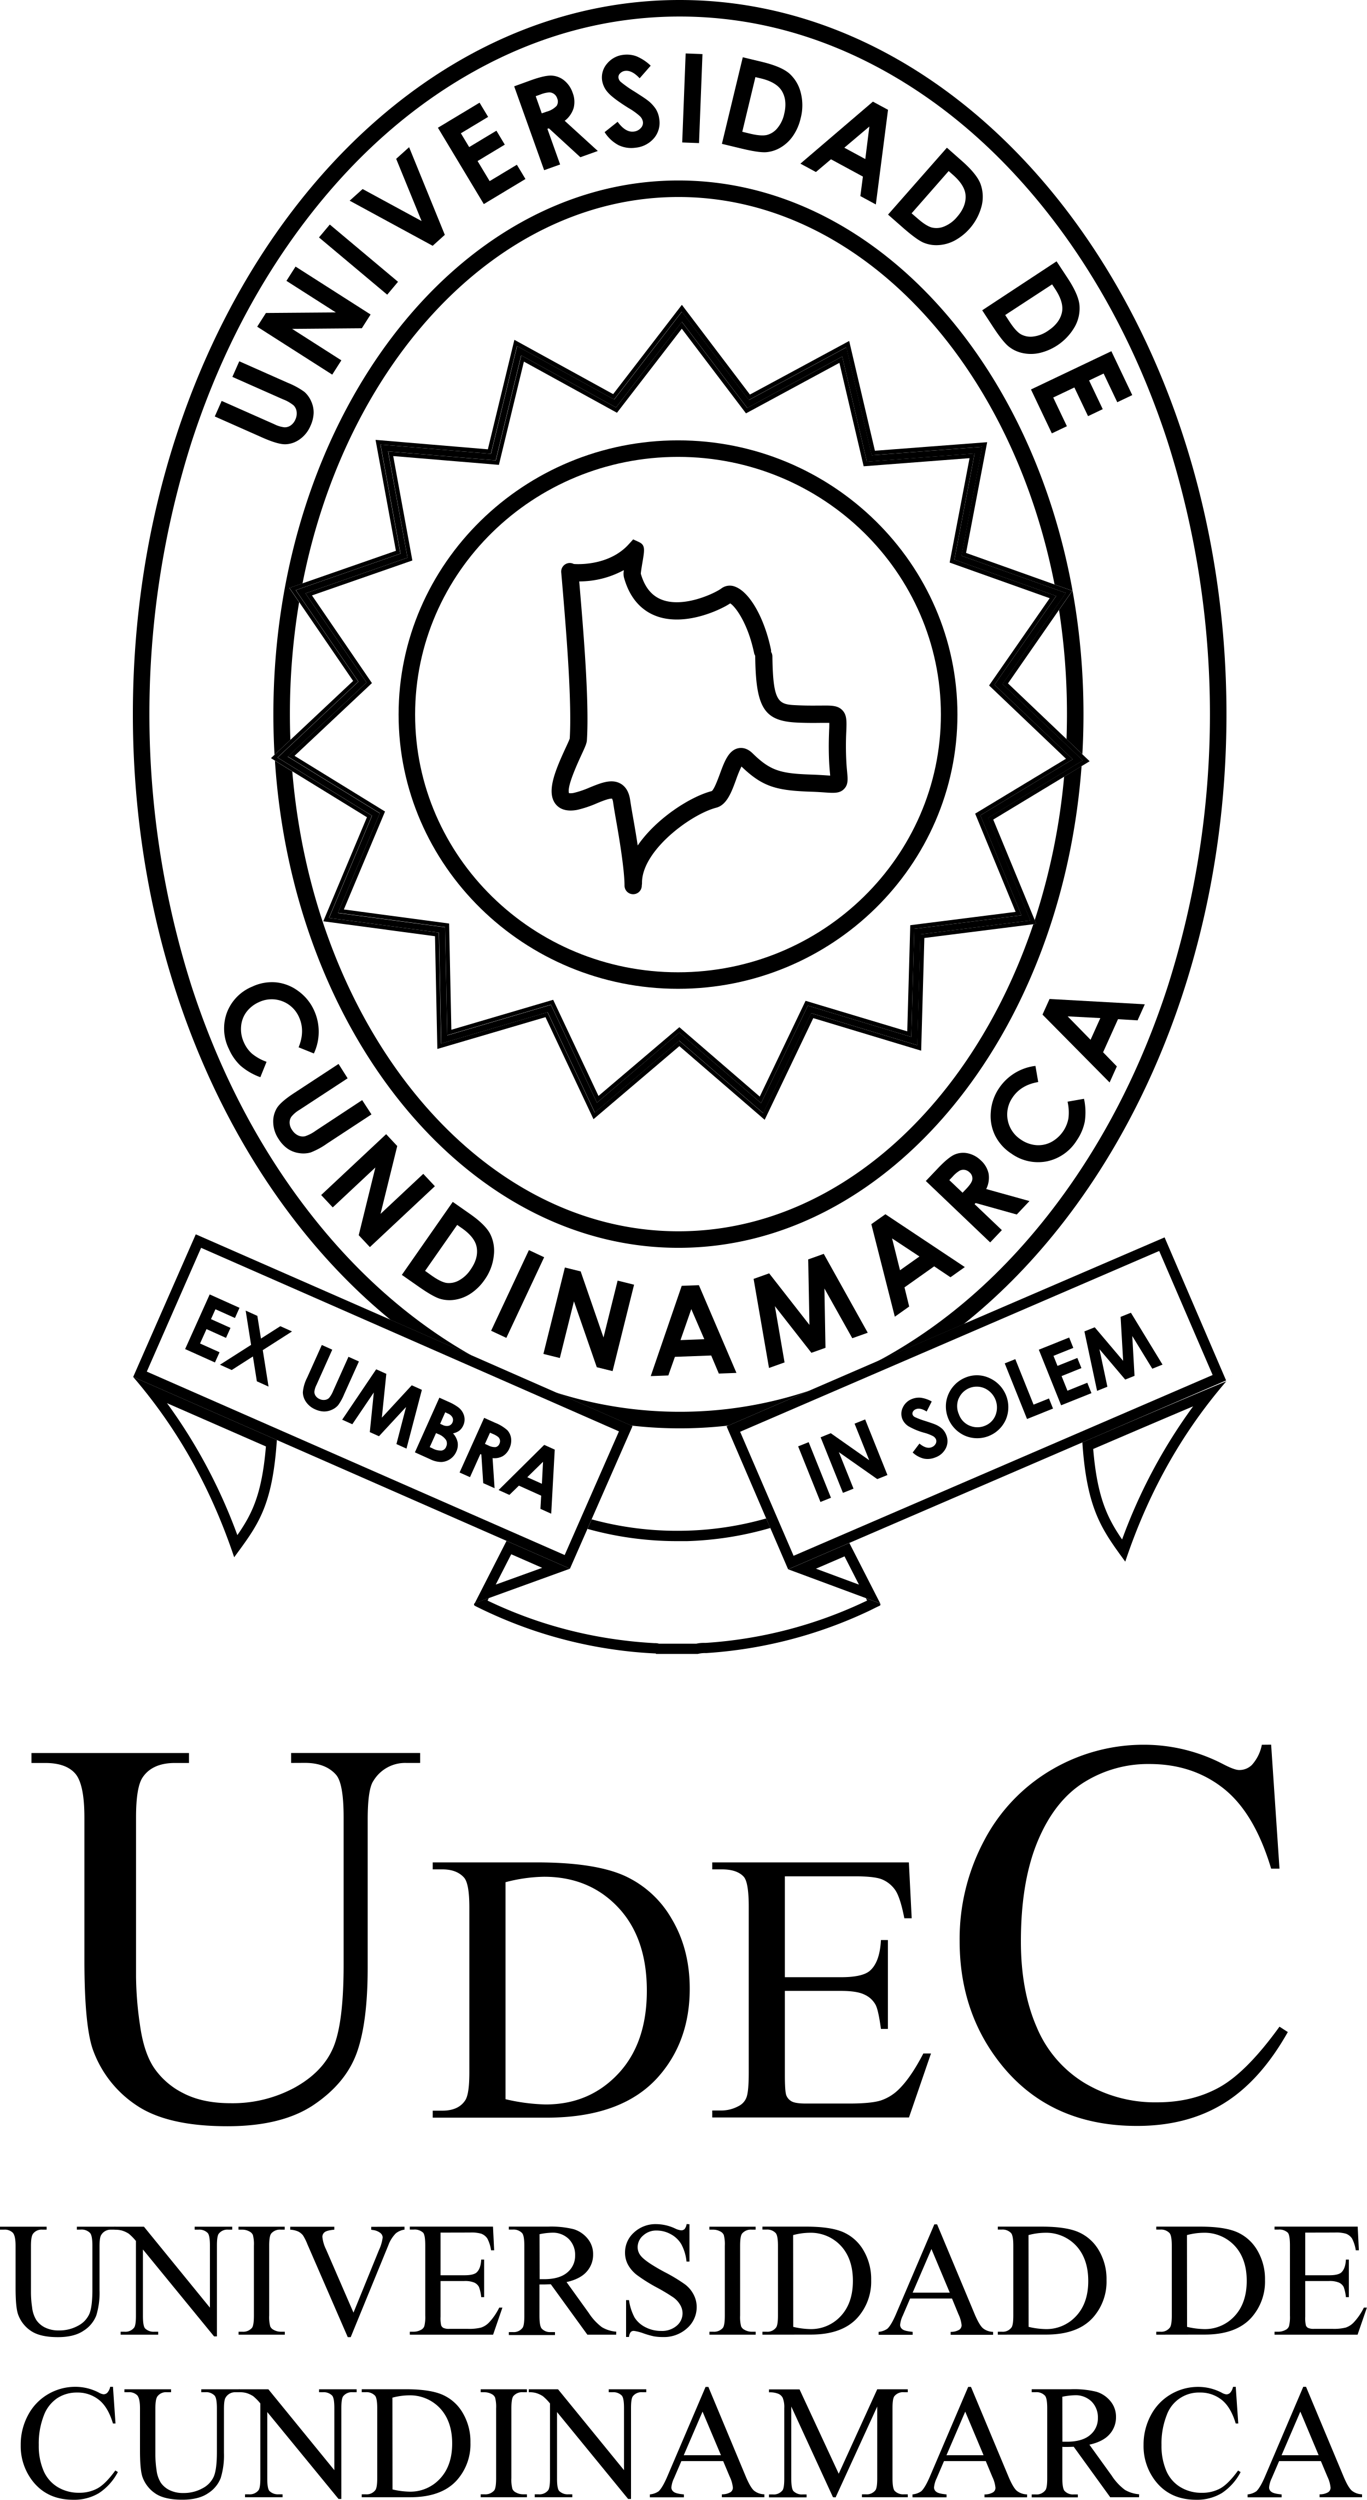 <svg xmlns="http://www.w3.org/2000/svg" viewBox="0 0 537.04 981.63"><g id="Capa_2" data-name="Capa 2"><g id="Capa_2-2" data-name="Capa 2"><path d="M114.37,692.28v-3.91h50.69v3.91h-5.39a14.55,14.55,0,0,0-13,7.08q-2.22,3.27-2.22,15.2v58.08q0,21.54-4.27,33.42T123.4,826.44q-12.51,8.5-34.06,8.5-23.45,0-35.59-8.13A44,44,0,0,1,36.54,805q-3.37-9.39-3.38-35.27v-56q0-13.2-3.64-17.32t-11.77-4.12H12.36v-3.91H74.24v3.91H68.75q-8.86,0-12.67,5.6-2.64,3.79-2.64,15.84v62.41A137.61,137.61,0,0,0,55,795.24Q56.5,806,60.51,812A30.24,30.24,0,0,0,72.08,822q7.55,3.9,18.53,3.9a51.13,51.13,0,0,0,25.13-6.12q11.08-6.12,15.16-15.68T135,771.69v-58q0-13.41-3-16.79-4.11-4.65-12.25-4.65Z"/><path d="M170,831.57v-2.74h3.77q6.34,0,9-4.07,1.62-2.43,1.62-10.94V749.07q0-9.39-2.07-11.75-2.88-3.26-8.57-3.25H170v-2.74h40.8q22.47,0,34.19,5.1a40.72,40.72,0,0,1,18.85,17q7.13,11.91,7.13,27.5,0,20.93-12.71,35Q244,831.57,214.76,831.57Zm28.6-7.25a75.53,75.53,0,0,0,15.75,2.07q17.15,0,28.46-12t11.31-32.67q0-20.77-11.31-32.75t-29.05-12a62.74,62.74,0,0,0-15.16,2.14Z"/><path d="M308.34,736.8v39.62h22q8.58,0,11.46-2.59,3.84-3.39,4.29-12h2.73v34.89h-2.73q-1-7.32-2.07-9.39a9.25,9.25,0,0,0-4.36-4.06c-2-1-5.13-1.48-9.32-1.48h-22v33c0,4.44.2,7.13.6,8.09a4.64,4.64,0,0,0,2.07,2.3c1,.56,2.85.85,5.61.85h17q8.5,0,12.35-1.19a18.34,18.34,0,0,0,7.39-4.65q4.59-4.59,9.39-13.83h3l-8.65,25.14H279.81v-2.74h3.55a14.1,14.1,0,0,0,6.73-1.7,6.24,6.24,0,0,0,3.21-3.55q.85-2.36.85-9.68V748.78q0-9.54-1.92-11.76-2.66-3-8.87-2.95h-3.55v-2.74h77.25l1.11,21.95h-2.89q-1.54-7.9-3.43-10.86a11.82,11.82,0,0,0-5.58-4.51c-2-.74-5.45-1.11-10.43-1.11Z"/><path d="M499.38,685.1l3.28,48.68h-3.28q-6.54-21.85-18.69-31.47t-29.14-9.61a47.35,47.35,0,0,0-25.77,7.24q-11.5,7.23-18.11,23.07t-6.6,39.39q0,19.43,6.23,33.68a46.61,46.61,0,0,0,18.75,21.86,53.88,53.88,0,0,0,28.56,7.61q13.93,0,24.6-6t23.45-23.71l3.27,2.11q-10.77,19.13-25.13,28t-34.11,8.87q-35.58,0-55.12-26.4Q377,788.79,377,762.19a82.23,82.23,0,0,1,9.61-39.39A69.61,69.61,0,0,1,413.06,695a71.45,71.45,0,0,1,36.8-9.87,67.42,67.42,0,0,1,30.62,7.6q4.44,2.32,6.34,2.33a7,7,0,0,0,5-2,16.5,16.5,0,0,0,3.91-7.92Z"/><path d="M30.2,875.55v-1.16h15v1.16h-1.6a4.3,4.3,0,0,0-3.84,2.09c-.44.65-.66,2.15-.66,4.51v17.19a30.28,30.28,0,0,1-1.27,9.9,12.42,12.42,0,0,1-5,6q-3.7,2.52-10.08,2.52-6.94,0-10.53-2.41a13,13,0,0,1-5.1-6.47q-1-2.79-1-10.44V881.9q0-3.92-1.08-5.13a4.45,4.45,0,0,0-3.49-1.22H0v-1.16H18.32v1.16H16.69a4.19,4.19,0,0,0-3.75,1.66c-.52.75-.78,2.31-.78,4.69v18.47a40.92,40.92,0,0,0,.45,5.66,12,12,0,0,0,1.65,5,8.88,8.88,0,0,0,3.42,2.94,11.86,11.86,0,0,0,5.49,1.16,15.13,15.13,0,0,0,7.44-1.82,9.67,9.67,0,0,0,4.48-4.64c.81-1.88,1.21-5.08,1.21-9.58V881.9c0-2.65-.3-4.31-.88-5a4.58,4.58,0,0,0-3.63-1.38Z"/><path d="M45.05,874.39h11.5l25.92,31.8V881.74c0-2.61-.29-4.23-.87-4.88a4.65,4.65,0,0,0-3.66-1.31H76.47v-1.16H91.23v1.16H89.72a4.29,4.29,0,0,0-3.81,1.63q-.69,1-.69,4.56v35.73H84.1L56.15,883.33v26.11c0,2.6.28,4.23.84,4.88a4.71,4.71,0,0,0,3.66,1.31h1.5v1.16H47.39v-1.16h1.47A4.33,4.33,0,0,0,52.71,914q.69-1,.69-4.56V880a19.7,19.7,0,0,0-2.8-2.85,10.43,10.43,0,0,0-2.8-1.28,9.85,9.85,0,0,0-2.75-.28Z"/><path d="M111.89,915.63v1.16H93.73v-1.16h1.5A4.52,4.52,0,0,0,99,914.1c.5-.67.75-2.27.75-4.82V881.9a14.2,14.2,0,0,0-.4-4.26,2.84,2.84,0,0,0-1.29-1.34,5.89,5.89,0,0,0-2.87-.75h-1.5v-1.16h18.16v1.16h-1.53a4.48,4.48,0,0,0-3.78,1.53c-.53.67-.79,2.27-.79,4.82v27.38a14,14,0,0,0,.41,4.25,2.82,2.82,0,0,0,1.31,1.35,5.78,5.78,0,0,0,2.85.75Z"/><path d="M158.91,874.39v1.16A6.86,6.86,0,0,0,155.5,877a13.05,13.05,0,0,0-2.94,4.69l-14.78,36.07h-1.16l-15.88-36.54a20.16,20.16,0,0,0-1.72-3.44,5.49,5.49,0,0,0-1.92-1.52,9,9,0,0,0-3.08-.7v-1.16h17.32v1.16c-2,.19-3.24.52-3.82,1a2.28,2.28,0,0,0-.87,1.84,14.23,14.23,0,0,0,1.43,4.88l10.79,24.86,10-24.55a16.43,16.43,0,0,0,1.47-5,2.37,2.37,0,0,0-.9-1.73,5.94,5.94,0,0,0-3.07-1.18l-.53-.09v-1.16Z"/><path d="M173.07,876.71v16.75h9.32c2.42,0,4-.36,4.84-1.09,1.09-1,1.69-2.65,1.82-5.07h1.15v14.76h-1.15a16.06,16.06,0,0,0-.88-4,3.91,3.91,0,0,0-1.84-1.72,9.41,9.41,0,0,0-3.94-.62h-9.32v14a12.74,12.74,0,0,0,.25,3.42,2,2,0,0,0,.88,1,5.28,5.28,0,0,0,2.37.36h7.19A19.17,19.17,0,0,0,189,914a7.71,7.71,0,0,0,3.13-2,24,24,0,0,0,4-5.84h1.25l-3.66,10.63H161v-1.16h1.5a5.94,5.94,0,0,0,2.85-.72,2.6,2.6,0,0,0,1.36-1.5,14.72,14.72,0,0,0,.36-4.1V881.77c0-2.69-.27-4.34-.81-5a4.86,4.86,0,0,0-3.76-1.25H161v-1.16h32.67l.47,9.29h-1.22a14.6,14.6,0,0,0-1.45-4.6,5,5,0,0,0-2.36-1.9,13.9,13.9,0,0,0-4.41-.47Z"/><path d="M242.07,916.79H230.75L216.4,897c-1.06,0-1.93.07-2.59.07l-.88,0c-.31,0-.63,0-1,0v12.32c0,2.67.29,4.33.88,5a4.44,4.44,0,0,0,3.56,1.38h1.66v1.16H199.9v-1.16h1.59a4.28,4.28,0,0,0,3.85-1.75c.43-.65.65-2.18.65-4.6V881.9c0-2.67-.29-4.33-.87-5a4.6,4.6,0,0,0-3.63-1.38H199.9v-1.16h15.44a36.59,36.59,0,0,1,10,1,11.37,11.37,0,0,1,5.44,3.62,9.47,9.47,0,0,1,2.23,6.3,9.9,9.9,0,0,1-2.55,6.79c-1.69,1.92-4.33,3.27-7.89,4.06l8.75,12.16a21.67,21.67,0,0,0,5.16,5.57,13,13,0,0,0,5.63,1.75ZM212,895h1l.71,0q6.07,0,9.15-2.63a8.41,8.41,0,0,0,3.08-6.69,8.73,8.73,0,0,0-2.49-6.46,8.91,8.91,0,0,0-6.58-2.48,28.16,28.16,0,0,0-4.91.59Z"/><path d="M270.86,873.42v14.67h-1.15a18.36,18.36,0,0,0-2-6.73,10.56,10.56,0,0,0-4.14-4,11.57,11.57,0,0,0-5.57-1.47,7.59,7.59,0,0,0-5.38,2,6.06,6.06,0,0,0-2.12,4.52,5.37,5.37,0,0,0,1.34,3.53q1.94,2.34,9.23,6.25a63.56,63.56,0,0,1,8.11,4.9,11.82,11.82,0,0,1,3.34,4,10.52,10.52,0,0,1,1.18,4.85,11,11,0,0,1-3.74,8.3,13.53,13.53,0,0,1-9.61,3.48,20.07,20.07,0,0,1-3.47-.28,33.37,33.37,0,0,1-4-1.14,18.3,18.3,0,0,0-3.86-1,1.64,1.64,0,0,0-1.24.47,3.79,3.79,0,0,0-.67,1.93h-1.15V903.22h1.15a20.44,20.44,0,0,0,2.19,6.83,10.57,10.57,0,0,0,4.2,3.77,13.07,13.07,0,0,0,6.21,1.5,8.85,8.85,0,0,0,6.18-2.07,6.37,6.37,0,0,0,2.26-4.87,6.51,6.51,0,0,0-.86-3.16,9.41,9.41,0,0,0-2.67-3,73.53,73.53,0,0,0-6.66-4,63.84,63.84,0,0,1-7.74-4.86,13.08,13.08,0,0,1-3.48-4,9.83,9.83,0,0,1-1.19-4.81,10.46,10.46,0,0,1,3.5-7.87,12.46,12.46,0,0,1,8.91-3.3,18,18,0,0,1,7.16,1.66,7.39,7.39,0,0,0,2.47.78,1.89,1.89,0,0,0,1.33-.48,4,4,0,0,0,.83-2Z"/><path d="M296.87,915.63v1.16H278.71v-1.16h1.5A4.52,4.52,0,0,0,284,914.1c.5-.67.75-2.27.75-4.82V881.9a14.2,14.2,0,0,0-.4-4.26,2.87,2.87,0,0,0-1.28-1.34,6,6,0,0,0-2.88-.75h-1.5v-1.16h18.16v1.16h-1.53a4.48,4.48,0,0,0-3.78,1.53c-.52.67-.78,2.27-.78,4.82v27.38a14.07,14.07,0,0,0,.4,4.25,2.8,2.8,0,0,0,1.32,1.35,5.72,5.72,0,0,0,2.84.75Z"/><path d="M299.53,916.79v-1.16h1.6a4.2,4.2,0,0,0,3.81-1.72c.46-.69.69-2.23.69-4.63V881.9c0-2.65-.29-4.31-.88-5a4.57,4.57,0,0,0-3.62-1.38h-1.6v-1.16h17.26q9.49,0,14.46,2.16a17.25,17.25,0,0,1,8,7.19,22.2,22.2,0,0,1,3,11.63,21.24,21.24,0,0,1-5.38,14.79q-6,6.63-18.38,6.63Zm12.1-3.07a31.6,31.6,0,0,0,6.66.88,15.82,15.82,0,0,0,12-5.1q4.77-5.1,4.78-13.82t-4.78-13.85A16.18,16.18,0,0,0,318,876.77a26.29,26.29,0,0,0-6.41.91Z"/><path d="M374,902.59H357.55l-2.87,6.69a10.58,10.58,0,0,0-1.06,3.69,2.13,2.13,0,0,0,.92,1.71c.61.49,1.94.8,4,1v1.16H345.17v-1.16a7.13,7.13,0,0,0,3.44-1.22c1.07-1,2.24-3,3.54-6.1l14.91-34.89h1.09l14.76,35.27q1.79,4.24,3.24,5.52a6.55,6.55,0,0,0,4,1.42v1.16H373.47v-1.16a6.2,6.2,0,0,0,3.42-.85,2.17,2.17,0,0,0,.89-1.75,13.07,13.07,0,0,0-1.25-4.34Zm-.88-2.31-7.19-17.13-7.38,17.13Z"/><path d="M392,916.79v-1.16h1.59a4.23,4.23,0,0,0,3.82-1.72c.45-.69.68-2.23.68-4.63V881.9c0-2.65-.29-4.31-.87-5a4.6,4.6,0,0,0-3.63-1.38H392v-1.16h17.25q9.51,0,14.46,2.16a17.2,17.2,0,0,1,8,7.19,22.11,22.11,0,0,1,3,11.63,21.19,21.19,0,0,1-5.38,14.79q-6,6.63-18.38,6.63Zm12.1-3.07a31.44,31.44,0,0,0,6.65.88,15.81,15.81,0,0,0,12-5.1q4.79-5.1,4.78-13.82t-4.78-13.85a16.17,16.17,0,0,0-12.29-5.06,26.22,26.22,0,0,0-6.4.91Z"/><path d="M454.25,916.79v-1.16h1.6a4.2,4.2,0,0,0,3.81-1.72c.46-.69.69-2.23.69-4.63V881.9c0-2.65-.29-4.31-.88-5a4.57,4.57,0,0,0-3.62-1.38h-1.6v-1.16h17.26c6.34,0,11.15.72,14.46,2.16a17.25,17.25,0,0,1,8,7.19,22.2,22.2,0,0,1,3,11.63,21.24,21.24,0,0,1-5.38,14.79q-6,6.63-18.38,6.63Zm12.1-3.07a31.6,31.6,0,0,0,6.66.88,15.81,15.81,0,0,0,12-5.1q4.77-5.1,4.78-13.82t-4.78-13.85a16.18,16.18,0,0,0-12.29-5.06,26.29,26.29,0,0,0-6.41.91Z"/><path d="M512.78,876.71v16.75h9.31c2.42,0,4-.36,4.85-1.09,1.08-1,1.69-2.65,1.81-5.07h1.16v14.76h-1.16a16.21,16.21,0,0,0-.87-4,3.94,3.94,0,0,0-1.85-1.72,9.38,9.38,0,0,0-3.94-.62h-9.31v14a12.74,12.74,0,0,0,.25,3.42,1.9,1.9,0,0,0,.87,1,5.33,5.33,0,0,0,2.38.36h7.19a19.27,19.27,0,0,0,5.22-.5,7.75,7.75,0,0,0,3.12-2,23.71,23.71,0,0,0,4-5.84H537l-3.66,10.63H500.71v-1.16h1.5a5.9,5.9,0,0,0,2.84-.72,2.6,2.6,0,0,0,1.36-1.5,14.72,14.72,0,0,0,.36-4.1V881.77c0-2.69-.27-4.34-.81-5a4.85,4.85,0,0,0-3.75-1.25h-1.5v-1.16h32.67l.47,9.29h-1.22a14.55,14.55,0,0,0-1.46-4.6,5,5,0,0,0-2.36-1.9,13.87,13.87,0,0,0-4.4-.47Z"/><path d="M44.38,937.26l1,14.42h-1q-1.93-6.48-5.54-9.32a13.44,13.44,0,0,0-8.62-2.85,14,14,0,0,0-7.63,2.15,14.1,14.1,0,0,0-5.36,6.83,30.24,30.24,0,0,0-2,11.66,24.74,24.74,0,0,0,1.85,10,13.83,13.83,0,0,0,5.55,6.47,15.94,15.94,0,0,0,8.45,2.25,14.79,14.79,0,0,0,7.29-1.76q3.15-1.77,6.94-7l1,.62A22.28,22.28,0,0,1,38.88,979a18.88,18.88,0,0,1-10.1,2.62q-10.55,0-16.32-7.81a22.33,22.33,0,0,1-4.32-13.69A24.31,24.31,0,0,1,11,948.42a20.64,20.64,0,0,1,7.83-8.23,21.16,21.16,0,0,1,10.9-2.93,20,20,0,0,1,9.06,2.25,4.92,4.92,0,0,0,1.88.69,2.1,2.1,0,0,0,1.47-.59,4.9,4.9,0,0,0,1.15-2.35Z"/><path d="M79.08,939.39v-1.16h15v1.16h-1.6a4.3,4.3,0,0,0-3.84,2.09c-.44.65-.66,2.15-.66,4.51v17.19a30.28,30.28,0,0,1-1.27,9.9,12.42,12.42,0,0,1-5,6q-3.7,2.52-10.08,2.52-6.94,0-10.54-2.41A13.08,13.08,0,0,1,56,972.75Q55,970,55,962.3V945.74q0-3.91-1.08-5.13a4.45,4.45,0,0,0-3.49-1.22H48.88v-1.16H67.2v1.16H65.57a4.19,4.19,0,0,0-3.75,1.66c-.52.75-.78,2.31-.78,4.69v18.47a41,41,0,0,0,.45,5.66,12,12,0,0,0,1.65,5,8.88,8.88,0,0,0,3.42,2.94,11.86,11.86,0,0,0,5.49,1.16,15.13,15.13,0,0,0,7.44-1.82A9.67,9.67,0,0,0,84,972.48c.8-1.89,1.21-5.08,1.21-9.58V945.74c0-2.65-.3-4.31-.88-5a4.61,4.61,0,0,0-3.63-1.37Z"/><path d="M93.93,938.23h11.5L131.35,970V945.58c0-2.61-.29-4.23-.87-4.88a4.65,4.65,0,0,0-3.66-1.31h-1.47v-1.16h14.76v1.16H138.6a4.31,4.31,0,0,0-3.81,1.62c-.46.67-.69,2.19-.69,4.57v35.73H133L105,947.17v26.11c0,2.6.28,4.23.84,4.88a4.71,4.71,0,0,0,3.66,1.31H111v1.16H96.27v-1.16h1.47a4.33,4.33,0,0,0,3.85-1.63c.46-.66.69-2.19.69-4.56V943.8a19.7,19.7,0,0,0-2.8-2.85,10.43,10.43,0,0,0-2.8-1.28,9.85,9.85,0,0,0-2.75-.28Z"/><path d="M142.11,980.63v-1.16h1.59a4.2,4.2,0,0,0,3.81-1.72c.46-.69.69-2.23.69-4.63V945.74q0-4-.87-5a4.62,4.62,0,0,0-3.63-1.37h-1.59v-1.16h17.25q9.51,0,14.46,2.16a17.15,17.15,0,0,1,8,7.19,22.11,22.11,0,0,1,3,11.63A21.19,21.19,0,0,1,179.43,974q-6,6.63-18.38,6.63Zm12.09-3.07a31.6,31.6,0,0,0,6.66.88,15.81,15.81,0,0,0,12-5.1q4.78-5.1,4.78-13.82t-4.78-13.85a16.17,16.17,0,0,0-12.29-5.06,26.36,26.36,0,0,0-6.41.91Z"/><path d="M207,979.47v1.16H188.84v-1.16h1.5a4.53,4.53,0,0,0,3.82-1.53c.5-.67.75-2.27.75-4.82V945.74a14.09,14.09,0,0,0-.41-4.26,2.78,2.78,0,0,0-1.28-1.34,6,6,0,0,0-2.88-.75h-1.5v-1.16H207v1.16h-1.53a4.5,4.5,0,0,0-3.79,1.53c-.52.67-.78,2.27-.78,4.82v27.38a14,14,0,0,0,.41,4.25,2.78,2.78,0,0,0,1.31,1.35,5.78,5.78,0,0,0,2.85.75Z"/><path d="M207.73,938.23h11.5L245.15,970V945.58c0-2.61-.29-4.23-.88-4.88a4.64,4.64,0,0,0-3.65-1.31h-1.47v-1.16H253.9v1.16h-1.5a4.31,4.31,0,0,0-3.81,1.62c-.46.67-.69,2.19-.69,4.57v35.73h-1.13l-27.94-34.14v26.11c0,2.6.28,4.23.84,4.88a4.71,4.71,0,0,0,3.66,1.31h1.5v1.16H210.07v-1.16h1.47a4.34,4.34,0,0,0,3.85-1.63c.45-.66.68-2.19.68-4.56V943.8a19.78,19.78,0,0,0-2.79-2.85,10.43,10.43,0,0,0-2.8-1.28,9.9,9.9,0,0,0-2.75-.28Z"/><path d="M284.1,966.43H267.69l-2.88,6.69a10.58,10.58,0,0,0-1.06,3.69,2.13,2.13,0,0,0,.92,1.7q.93.74,4,1v1.16H255.31v-1.16a7.17,7.17,0,0,0,3.44-1.22q1.59-1.5,3.53-6.1l14.91-34.89h1.1L293,972.53q1.79,4.25,3.24,5.52a6.66,6.66,0,0,0,4.05,1.42v1.16H283.6v-1.16a6.27,6.27,0,0,0,3.43-.85,2.17,2.17,0,0,0,.89-1.75,13.07,13.07,0,0,0-1.25-4.34Zm-.87-2.31L276,947l-7.38,17.13Z"/><path d="M327.25,980.63,310.86,945v28.33c0,2.6.29,4.23.85,4.88a4.65,4.65,0,0,0,3.66,1.31h1.5v1.16H302.11v-1.16h1.5a4.32,4.32,0,0,0,3.82-1.63c.45-.66.68-2.19.68-4.56v-27.7a9.77,9.77,0,0,0-.62-4.06,3.46,3.46,0,0,0-1.61-1.52,8.59,8.59,0,0,0-3.77-.61v-1.16h12L329.5,971.4l15.13-33.17h12v1.16h-1.47a4.34,4.34,0,0,0-3.84,1.62c-.46.67-.69,2.19-.69,4.57v27.7c0,2.6.29,4.23.88,4.88a4.64,4.64,0,0,0,3.65,1.31h1.47v1.16h-18v-1.16h1.5a4.24,4.24,0,0,0,3.81-1.63c.46-.66.69-2.19.69-4.56V945l-16.35,35.68Z"/><path d="M387.27,966.43H370.86L368,973.12a10.58,10.58,0,0,0-1.06,3.69,2.13,2.13,0,0,0,.92,1.7q.92.74,4,1v1.16H358.48v-1.16a7.17,7.17,0,0,0,3.44-1.22q1.59-1.5,3.53-6.1l14.91-34.89h1.1l14.75,35.27q1.79,4.25,3.24,5.52a6.66,6.66,0,0,0,4.05,1.42v1.16H386.77v-1.16a6.2,6.2,0,0,0,3.42-.85,2.14,2.14,0,0,0,.89-1.75,12.83,12.83,0,0,0-1.25-4.34Zm-.87-2.31L379.2,947l-7.37,17.13Z"/><path d="M447.48,980.63H436.17L421.82,960.8c-1.07.05-1.93.07-2.6.07l-.87,0c-.32,0-.64,0-1-.05v12.32c0,2.67.29,4.33.87,5a4.45,4.45,0,0,0,3.57,1.38h1.65v1.16H405.31v-1.16h1.59a4.25,4.25,0,0,0,3.85-1.75c.44-.65.66-2.18.66-4.6V945.74c0-2.67-.3-4.33-.88-5a4.61,4.61,0,0,0-3.63-1.37h-1.59v-1.16h15.44a36.54,36.54,0,0,1,10,1,11.32,11.32,0,0,1,5.44,3.62,9.46,9.46,0,0,1,2.24,6.3,9.9,9.9,0,0,1-2.55,6.79q-2.55,2.88-7.9,4.06l8.76,12.16a21.67,21.67,0,0,0,5.16,5.57,13,13,0,0,0,5.62,1.75Zm-30.1-21.8,1,0,.72,0q6.06,0,9.14-2.63a8.41,8.41,0,0,0,3.08-6.69,8.77,8.77,0,0,0-2.48-6.46,8.92,8.92,0,0,0-6.58-2.48,28.06,28.06,0,0,0-4.91.59Z"/><path d="M485.47,937.26l1,14.42h-1q-1.94-6.48-5.54-9.32a13.44,13.44,0,0,0-8.62-2.85,13.39,13.39,0,0,0-13,9,30.24,30.24,0,0,0-2,11.66,24.74,24.74,0,0,0,1.85,10,13.83,13.83,0,0,0,5.55,6.47,15.94,15.94,0,0,0,8.45,2.25,14.79,14.79,0,0,0,7.29-1.76q3.15-1.77,6.94-7l1,.62A22.28,22.28,0,0,1,480,979a18.88,18.88,0,0,1-10.1,2.62q-10.55,0-16.32-7.81a22.33,22.33,0,0,1-4.32-13.69,24.31,24.31,0,0,1,2.85-11.67,20.64,20.64,0,0,1,7.83-8.23,21.16,21.16,0,0,1,10.9-2.93,20,20,0,0,1,9.06,2.25,4.92,4.92,0,0,0,1.88.69,2.1,2.1,0,0,0,1.47-.59,4.9,4.9,0,0,0,1.15-2.35Z"/><path d="M518.92,966.43H502.51l-2.88,6.69a10.58,10.58,0,0,0-1.06,3.69,2.1,2.1,0,0,0,.92,1.7q.92.74,4,1v1.16H490.13v-1.16a7.12,7.12,0,0,0,3.43-1.22q1.6-1.5,3.54-6.1L512,937.26h1.09l14.76,35.27q1.78,4.25,3.24,5.52a6.61,6.61,0,0,0,4,1.42v1.16H518.42v-1.16a6.2,6.2,0,0,0,3.42-.85,2.14,2.14,0,0,0,.89-1.75,12.83,12.83,0,0,0-1.25-4.34Zm-.88-2.31L510.85,947l-7.37,17.13Z"/><path d="M267,0C148.7,0,52.2,126,52.2,280.44c0,100.09,40.52,188.21,101.24,237.85l31.7,13.92c-24.16-13.68-45.94-33-64.74-57.58-19.31-25.2-34.48-54.54-45.1-87.22a352.79,352.79,0,0,1,0-213.95c10.62-32.67,25.79-62,45.1-87.22s41.51-44.74,66.29-58.46C212.19,13.65,239.22,6.49,267,6.49s54.84,7.16,80.34,21.29c24.78,13.72,47.08,33.39,66.29,58.46s34.48,54.55,45.09,87.22a352.79,352.79,0,0,1,0,214c-10.61,32.68-25.78,62-45.09,87.22s-41.51,44.75-66.29,58.47c-.94.52-1.89,1-2.84,1.52l34.05-14.68c61.85-49.33,103.28-138.3,103.28-239.5C481.85,126,385.34,0,267,0Z"/><path d="M107.4,280.44q0,8,.45,15.94l6.23-5.84c-.13-3.35-.19-6.71-.19-10.1a267.32,267.32,0,0,1,3.62-43.94l-3.84-5.61,5.18-1.8C136,142,195.78,77.36,266.53,77.36s130.7,64.81,147.76,152.14l7,2.49-5.24,7.55a268.17,268.17,0,0,1,3.12,40.9c0,3.29-.07,6.55-.18,9.8l6.22,5.93q.45-7.79.45-15.73c0-115.56-71.39-209.57-159.13-209.57S107.4,164.88,107.4,280.44Z"/><path d="M218.32,546.78l29.59,13a165.57,165.57,0,0,0,38.28,0l31.73-13.68a160.13,160.13,0,0,1-99.6.69Z"/><path d="M406.48,361.36l.59,1.42-1.11.14c-23.84,70.94-77.41,120.59-139.43,120.59-78.36,0-143.24-79.25-151.7-180.58l-6.82-4.2C115.07,405.75,183.46,490,266.53,490c82.52,0,150.57-83.16,158.38-189.19L418.05,305A255.09,255.09,0,0,1,406.48,361.36Z"/><path d="M266.11,601.12a126.82,126.82,0,0,1-33.68-4.5l-1.64,3.75a131.31,131.31,0,0,0,35.32,4.81c1.26,0,2.53,0,3.79,0A130.69,130.69,0,0,0,302.65,600L301,596.27a126.43,126.43,0,0,1-31.24,4.8C268.56,601.1,267.34,601.12,266.11,601.12Z"/><path d="M345.79,629.65q-6.06-11.86-12.11-23.76h0Z"/><path d="M199,605.07l-3.17,6.23,3.17-6.22Z"/><path d="M340.17,627.57l.48.94-.57.28a172.23,172.23,0,0,1-62.86,16.35l-.71,0a12.32,12.32,0,0,0-2.93.31H258.86a4.52,4.52,0,0,0-1.38-.21h0l-.38,0c-4.12-.24-7.85-.56-11.4-1A172.36,172.36,0,0,1,211,636.45a174.88,174.88,0,0,1-19.46-7.92l.51-1-5.61,2c-.43.65-.21.89.41,1.2a180.21,180.21,0,0,0,22.84,9.54,176.31,176.31,0,0,0,35.5,8c4,.48,7.93.8,11.91,1h0l.31,0a.34.34,0,0,1,.34.21h16.36a11.51,11.51,0,0,1,3.31-.34,175.82,175.82,0,0,0,64.33-16.73c1.23-.59,2.43-1.23,3.67-1.79.59-.26.56-.52.3-1Z"/><path d="M483.8,540v.05l.06-.06Z"/><path d="M442.07,613.24c8.49-25.43,21.11-49.27,39.72-70.84-17.93,7.37-56.58,24-56.58,24C427,592.91,432.94,600.72,442.07,613.24ZM429.47,569c6.62-2.84,24.36-10.46,39.27-16.76a210.18,210.18,0,0,0-27.91,52.29C434.85,595.83,431.05,587.68,429.47,569Z"/><path d="M317.92,546.09l-31.73,13.68-.75.32L301,596.27l1.62,3.75,7,16.23,24-10.35h0l148.06-63.83L457.52,485.9l-78.95,34-34.05,14.68ZM455.4,491.23l21,48.71-164.63,71-21-48.71Z"/><path d="M92,611.52c9.15-12.52,15-19.56,16.77-46.06,0,0-42.2-18.53-56.48-24.78C70.85,562.25,83.48,586.09,92,611.52Zm1.26-8.66A210.11,210.11,0,0,0,65.61,551l38.86,17C102.9,586.63,99.14,594.36,93.22,602.86Z"/><polygon points="50.17 538.31 50.23 538.37 50.24 538.32 50.17 538.31 50.17 538.31"/><path d="M199,605.08,223.91,616l6.88-15.66,1.64-3.75L248.5,560l-.59-.26-29.59-13-33.18-14.57-31.7-13.92L76.91,484.7l-24.59,56L199,605.07ZM57.67,538.61,79,490l164.16,72.08-21.32,48.56Z"/><polygon points="81.13 521.92 88.79 525.37 90.55 521.44 82.89 518 84.64 514.12 92.3 517.56 94.09 513.56 82.38 508.3 72.73 529.76 84.44 535.02 86.25 531.01 78.59 527.57 81.13 521.92"/><polygon points="110.13 520.77 102.52 525.63 101.1 516.72 96.51 514.65 98.64 528.11 86.41 535.91 91.03 537.99 99.36 532.66 100.91 542.42 105.5 544.49 103.23 530.18 114.72 522.84 110.13 520.77"/><path d="M141,534.63l-4.1-1.84-6,13.37a10.27,10.27,0,0,1-1.62,2.79,2.8,2.8,0,0,1-1.64.77,3.66,3.66,0,0,1-2.09-.34,3.49,3.49,0,0,1-1.54-1.23,2.76,2.76,0,0,1-.5-1.65,7.8,7.8,0,0,1,.83-2.68L130.53,530l-4.1-1.85-5.75,12.8a15.35,15.35,0,0,0-1.7,5.78,6.84,6.84,0,0,0,1.26,3.8,8.33,8.33,0,0,0,3.58,2.9,9,9,0,0,0,3.38.84,7.24,7.24,0,0,0,3.15-.67,7,7,0,0,0,2.48-1.79,20.38,20.38,0,0,0,2.38-4.33Z"/><polygon points="161.76 543.98 150.01 556.7 151.77 539.49 147.79 537.7 134.43 557.49 138.41 559.28 146.86 546.79 145.28 562.37 148.88 563.99 159.53 552.49 155.74 567.07 159.69 568.85 165.74 545.77 161.76 543.98"/><path d="M182,559.73a5.45,5.45,0,0,0,.32-3.78,6.3,6.3,0,0,0-2.21-3.27,19.26,19.26,0,0,0-4.12-2.31l-3.38-1.52L163,570.31l6,2.71a10.13,10.13,0,0,0,4.41,1.09,6.75,6.75,0,0,0,5.82-4,6.3,6.3,0,0,0,.57-3.66,7.38,7.38,0,0,0-1.83-3.59,6.21,6.21,0,0,0,2.53-1.11A5.3,5.3,0,0,0,182,559.73Zm-6.73,8.41a2.36,2.36,0,0,1-1.73,1.47,6.77,6.77,0,0,1-3.71-.9l-1-.46,2.47-5.5.85.38a6.29,6.29,0,0,1,3.09,2.36A2.85,2.85,0,0,1,175.25,568.14Zm2.53-9.64a2.33,2.33,0,0,1-1.49,1.38,3.63,3.63,0,0,1-2.5-.37l-.9-.4,2-4.53,1,.48a3.44,3.44,0,0,1,1.83,1.53A2.21,2.21,0,0,1,177.78,558.5Z"/><path d="M197.53,571.8a6.54,6.54,0,0,0,2.61-3.08,7.11,7.11,0,0,0,.65-3.9,5.83,5.83,0,0,0-1.48-3.2,16,16,0,0,0-4.78-2.91l-4.33-1.94-9.65,21.46,4.09,1.83,4.08-9.08.38.16.74,11.26,4.46,2-.79-11.83A6.66,6.66,0,0,0,197.53,571.8Zm-5.74-4.23-1.28-.58,2-4.4,1.12.5a8.26,8.26,0,0,1,2.14,1.23,2.24,2.24,0,0,1,.46,2.57,2.13,2.13,0,0,1-1.5,1.37A5.53,5.53,0,0,1,191.79,567.57Z"/><path d="M212.61,587.33l-.3,5.17,4.24,1.91,1.39-25.17-4.14-1.86-17.92,17.74,4.24,1.91,3.74-3.64Zm.73-13.32-.45,8.65-5.74-2.58Z"/><rect x="317.8" y="566.26" width="4.45" height="23.53" transform="translate(-192.23 160.75) rotate(-21.86)"/><polygon points="335.73 559.05 341.49 573.42 326.38 562.8 322.39 564.4 331.16 586.23 335.31 584.57 329.56 570.24 344.64 580.82 348.64 579.22 339.88 557.38 335.73 559.05"/><path d="M359.83,553.36q1.68-.68,4.21.93l2-3.95a12.23,12.23,0,0,0-4.31-1.48,7.35,7.35,0,0,0-3.42.49,6.48,6.48,0,0,0-3.62,3.34,5.57,5.57,0,0,0-.17,4.6,6.13,6.13,0,0,0,2.31,2.73,25.79,25.79,0,0,0,6.41,2.64,16.76,16.76,0,0,1,3.33,1.3,2.67,2.67,0,0,1,1.15,1.27,2,2,0,0,1-.15,1.73A2.87,2.87,0,0,1,366,568.3c-1.37.55-3,.07-4.79-1.44l-2.65,3.51a9.72,9.72,0,0,0,4.41,2.41,7.86,7.86,0,0,0,4.52-.49,7.29,7.29,0,0,0,4.14-3.7,6.28,6.28,0,0,0,.08-5.18,6.56,6.56,0,0,0-1.55-2.33,9.43,9.43,0,0,0-2.77-1.73c-.48-.21-1.77-.66-3.89-1.35a30.07,30.07,0,0,1-4.18-1.58,1.87,1.87,0,0,1-.79-.89,1.41,1.41,0,0,1,.13-1.2A2.18,2.18,0,0,1,359.83,553.36Z"/><path d="M379,563.74a12.28,12.28,0,0,0,16.19-6.39,12.53,12.53,0,0,0-6.57-16.25,11.67,11.67,0,0,0-9.32-.16,12.35,12.35,0,0,0-7.59,9.66A12.59,12.59,0,0,0,379,563.74Zm-2.36-14.56a7.69,7.69,0,0,1,10.21-4,8.28,8.28,0,0,1,4.25,10.54,7.29,7.29,0,0,1-4.18,4.16,7.67,7.67,0,0,1-5.3.21,7.54,7.54,0,0,1-4.9-4.69A7.9,7.9,0,0,1,376.61,549.18Z"/><polygon points="413.69 553.12 412.1 549.15 406.05 551.58 398.87 533.71 394.72 535.38 403.48 557.22 413.69 553.12"/><polygon points="428.79 547.06 427.15 542.98 419.36 546.11 417.05 540.36 424.85 537.23 423.24 533.24 415.45 536.37 413.87 532.42 421.66 529.29 420.03 525.22 408.11 530.01 416.87 551.84 428.79 547.06"/><polygon points="435.05 544.55 431.92 529.79 442.05 541.74 445.71 540.27 444.82 524.62 452.69 537.47 456.71 535.86 444.29 515.49 440.24 517.11 441.24 534.39 430.07 521.2 426.02 522.82 431 546.17 435.05 544.55"/><path d="M192.08,627.53,223.91,616,199,605.08h0l-3.17,6.22-9.32,18.26Zm2.67-5.28,6.09-11.92L213,615.66Z"/><path d="M333.67,605.9l-24,10.35,30.52,11.32,5.62,2.08L333.67,605.9ZM320.56,616l11.22-4.84,5.67,11.1Z"/><path d="M112.08,174.46a10.12,10.12,0,0,0,5.63-1.92,12.27,12.27,0,0,0,4.28-5.35,13.27,13.27,0,0,0,1.23-5,10.52,10.52,0,0,0-1-4.67,10.28,10.28,0,0,0-2.69-3.68,30.36,30.36,0,0,0-6.45-3.51L94,141.87,91.29,148l19.92,8.82a14.92,14.92,0,0,1,4.15,2.38,4.22,4.22,0,0,1,1.17,2.44,5.5,5.5,0,0,1-.49,3.1,5.31,5.31,0,0,1-1.81,2.3,4.11,4.11,0,0,1-2.46.76,11.84,11.84,0,0,1-4-1.21l-20.68-9.16-2.71,6.11L103.47,172C107.28,173.66,110.15,174.48,112.08,174.46Z"/><polygon points="134.1 141.5 114.76 129.15 142.15 128.9 145.59 123.5 116.11 104.68 112.53 110.29 131.93 122.68 104.47 122.91 101.04 128.29 130.52 147.11 134.1 141.5"/><rect x="137.54" y="84.47" width="6.61" height="34.98" transform="translate(-27.79 144.33) rotate(-50.01)"/><polygon points="174.75 92.22 160.72 57.8 155.64 62.37 165.63 86.81 142.46 74.23 137.37 78.81 169.98 96.52 174.75 92.22"/><polygon points="206.43 70.29 203.06 64.69 192.36 71.12 187.62 63.24 198.31 56.8 195.02 51.32 184.32 57.76 181.06 52.34 191.76 45.9 188.4 40.32 172.04 50.16 190.07 80.14 206.43 70.29"/><path d="M220.05,64.59l-5-14,.58-.2L228,61.74l6.85-2.45-13-11.85a10,10,0,0,0,3.5-5,9.7,9.7,0,0,0-.38-6,10.59,10.59,0,0,0-3.32-4.85,8.5,8.5,0,0,0-4.88-1.9c-1.78-.1-4.48.5-8.12,1.8L202,33.9l11.77,32.93Zm-9.59-26.82,1.72-.61a11.86,11.86,0,0,1,3.56-.88,3.24,3.24,0,0,1,1.91.61,3.33,3.33,0,0,1,1.22,1.67,3.13,3.13,0,0,1-.19,3,8.16,8.16,0,0,1-3.84,2.26l-2,.7Z"/><path d="M238.84,36.33q2,2.31,8.25,6.19a25.13,25.13,0,0,1,4.31,3.11,3.94,3.94,0,0,1,1.18,2.24,2.93,2.93,0,0,1-.86,2.44A4.26,4.26,0,0,1,249,51.67q-3.26.42-6.36-3.85l-5.11,4.07A14.44,14.44,0,0,0,243,57a11.56,11.56,0,0,0,6.69,1A10.83,10.83,0,0,0,257,54.18a9.33,9.33,0,0,0,2-7.43,9.78,9.78,0,0,0-1.36-3.94,14.07,14.07,0,0,0-3.35-3.51q-.91-.72-5.1-3.39a44.49,44.49,0,0,1-5.42-3.83,2.68,2.68,0,0,1-.8-1.57,2,2,0,0,1,.62-1.68,3.23,3.23,0,0,1,2-1q2.67-.34,5.7,2.91l4.34-4.95A18.24,18.24,0,0,0,250,22.09a10.83,10.83,0,0,0-5.1-.56A9.64,9.64,0,0,0,238.48,25a8.23,8.23,0,0,0-1.94,6.55A9.08,9.08,0,0,0,238.84,36.33Z"/><rect x="254.53" y="35.29" width="34.98" height="6.61" transform="translate(222.89 308.91) rotate(-87.78)"/><path d="M300.92,59.77a13.15,13.15,0,0,0,5.7-1.81,15.41,15.41,0,0,0,4.92-4.6,19.92,19.92,0,0,0,3-6.91,19.86,19.86,0,0,0,0-10.22,14.85,14.85,0,0,0-4.49-7.41q-3.16-2.7-10.58-4.49l-7.66-1.84-8.2,34,7.79,1.87C295.84,59.43,299,59.89,300.92,59.77Zm-4.15-29.49,2.19.52q6,1.45,8.12,4.8,2.31,3.72,1,9.13a12.84,12.84,0,0,1-2.7,5.62A7.87,7.87,0,0,1,301.29,53q-2.25.54-6.68-.53l-3-.72Z"/><path d="M320.54,67.55l5.92-5L339,69.34,338,77l6.08,3.29,4.79-37.17-5.94-3.21L314.45,64.26Zm21-17.87-1.6,12.78L331.7,58Z"/><path d="M354.89,89.55Q360,94,362.64,95.21a13.08,13.08,0,0,0,5.88,1.05,15.41,15.41,0,0,0,6.5-1.78,21.55,21.55,0,0,0,10.66-13.75,14.82,14.82,0,0,0-.53-8.65q-1.54-3.85-7.27-8.89L372,58,348.88,84.27Zm17.8-22.38,1.69,1.49q4.67,4.09,4.95,8,.32,4.36-3.36,8.55a12.89,12.89,0,0,1-5,3.71,7.89,7.89,0,0,1-4.85.43q-2.24-.57-5.67-3.58l-2.32-2Z"/><path d="M390.24,128.53q3.74,5.68,6,7.51a13.08,13.08,0,0,0,5.39,2.58,15.47,15.47,0,0,0,6.74,0,21.56,21.56,0,0,0,13.93-10.43,14.73,14.73,0,0,0,1.77-8.48q-.45-4.14-4.65-10.51l-4.34-6.58-29.21,19.23Zm23.09-16.86,1.24,1.88q3.4,5.19,2.65,9-.86,4.29-5.51,7.35a12.87,12.87,0,0,1-5.81,2.26,7.93,7.93,0,0,1-4.79-.87c-1.34-.76-2.84-2.42-4.52-5l-1.69-2.58Z"/><polygon points="413.23 170.18 419.14 167.37 413.77 156.1 422.08 152.15 427.45 163.42 433.22 160.67 427.86 149.4 433.57 146.68 438.93 157.95 444.82 155.15 436.61 137.91 405.03 152.94 413.23 170.18"/><path d="M96.78,397.44a12.58,12.58,0,0,1,5-3.94,11.72,11.72,0,0,1,15.71,5.95q2.44,5.42-.18,11.81l6,2.42a20.15,20.15,0,0,0,.14-16.78,19,19,0,0,0-6.16-7.65,17.68,17.68,0,0,0-8.75-3.49,18.11,18.11,0,0,0-9.44,1.67,17.88,17.88,0,0,0-9.95,10.18,18.14,18.14,0,0,0,.77,14.3,20,20,0,0,0,4.57,6.57,24.65,24.65,0,0,0,7.79,4.52l2.44-6.05A19,19,0,0,1,99,413.76a12.59,12.59,0,0,1-3.16-4.38,12.4,12.4,0,0,1-1.13-6.27A10.94,10.94,0,0,1,96.78,397.44Z"/><path d="M145.94,437.61,142.28,432,124.05,444a15,15,0,0,1-4.25,2.2,4.26,4.26,0,0,1-2.69-.34,5.6,5.6,0,0,1-2.33-2.1,5.24,5.24,0,0,1-1-2.77,4.06,4.06,0,0,1,.69-2.47,11.75,11.75,0,0,1,3.18-2.7l18.92-12.39L133,417.79l-17.44,11.43q-5.23,3.42-6.77,5.88a10.2,10.2,0,0,0-1.45,5.76,12.27,12.27,0,0,0,2.17,6.5,13,13,0,0,0,3.55,3.76,10.62,10.62,0,0,0,4.47,1.69,10.33,10.33,0,0,0,4.55-.27,29.67,29.67,0,0,0,6.45-3.51Z"/><polygon points="166.29 460.95 149.49 476.68 156.06 450.03 151.7 445.37 126.17 469.27 130.72 474.13 147.47 458.45 140.93 485.04 145.31 489.72 170.84 465.81 166.29 460.95"/><path d="M192.54,484.48q-1.95-3.68-8.21-8l-6.46-4.52-20,28.67,6.56,4.58q5.56,3.9,8.32,4.77a13,13,0,0,0,6,.4,15.46,15.46,0,0,0,6.26-2.48,20.17,20.17,0,0,0,5.35-5.32A19.89,19.89,0,0,0,194,493,14.75,14.75,0,0,0,192.54,484.48Zm-7.67,14.07a12.88,12.88,0,0,1-4.57,4.25,8,8,0,0,1-4.77,1c-1.53-.21-3.53-1.19-6-2.94L167,499.05,179.61,481l1.85,1.29q5.08,3.56,5.8,7.43Q188.06,494,184.87,498.55Z"/><rect x="185.87" y="504.82" width="34.98" height="6.61" transform="translate(-343.04 476.55) rotate(-64.88)"/><polygon points="237.09 525.21 228.12 499.26 221.92 497.73 213.48 531.67 219.94 533.27 225.48 511.01 234.45 536.88 240.66 538.42 249.1 504.48 242.64 502.88 237.09 525.21"/><path d="M267.82,504.92l-12.17,35.46,6.91-.26,2.58-7.31,14.26-.53,3,7.1,6.92-.26-14.75-34.45Zm-.48,21.32,4.24-12.18,5.11,11.82Z"/><polygon points="317.51 494.55 318 520.27 302.17 500.02 296.06 502.2 302.11 537.18 308.22 535 304.42 512.9 318.77 531.23 324.3 529.26 323.88 505.96 334.83 525.5 340.9 523.34 323.62 492.37 317.51 494.55"/><path d="M342.31,480.71l9.23,36.34,5.64-4-1.84-7.52L367,497.27l6.4,4.29,5.64-4-31.2-20.75Zm18.9,12.69-7.63,5.41-3.12-12.51Z"/><path d="M388.39,460.9a9.71,9.71,0,0,0-3-5.18,10.59,10.59,0,0,0-5.15-2.83,8.49,8.49,0,0,0-5.22.49c-1.63.72-3.77,2.47-6.44,5.27l-4.86,5.11L389,487.88l4.59-4.83-10.72-10.21.42-.44,16.15,4.52,5-5.28-17-4.72A10,10,0,0,0,388.39,460.9ZM382,463.11c-.14,1-.95,2.21-2.41,3.74l-1.44,1.51-5.2-4.95,1.26-1.32A12,12,0,0,1,377,459.7a3.29,3.29,0,0,1,2-.31,3.39,3.39,0,0,1,1.85.94A3.12,3.12,0,0,1,382,463.11Z"/><path d="M419.4,432.61a18.93,18.93,0,0,1,.34,6.58,13.28,13.28,0,0,1-6.76,9.28,10.88,10.88,0,0,1-5.93,1.21,12.42,12.42,0,0,1-6-2.19A11.7,11.7,0,0,1,397.77,431q3.3-4.95,10.11-6.1l-1.1-6.34a20.12,20.12,0,0,0-14.31,8.77,19,19,0,0,0-3.22,9.27,17.51,17.51,0,0,0,1.67,9.27,18.13,18.13,0,0,0,6.41,7.13,18,18,0,0,0,13.91,3.05A18.15,18.15,0,0,0,423,447.84a20,20,0,0,0,3.16-7.36,24.72,24.72,0,0,0-.3-9Z"/><path d="M409.56,398.42l26.36,26.65,2.84-6.31-5.4-5.55,5.86-13,7.69.47,2.84-6.31-37.42-2.09Zm22.72,1.36-3.84,8.53-9-9.2Z"/><path d="M425.42,298.61l-31.53-30,24.85-35.76-41-14.62,8.16-42.77-43.42,3.33-9.95-42.4-38.31,20.7-26.33-34.68-26.58,34.49-38.16-21-10.25,42.32-43.4-3.64,7.86,42.83-41.13,14.33,24.59,35.93-31.74,29.82,37.09,22.82-16.88,40.15,43.17,5.77.91,43.54,41.78-12.29,18.54,39.4,33.17-28.21,33,28.45,18.83-39.27,41.69,12.59,1.22-43.53,43.21-5.46-16.59-40.27ZM266.86,405.45,234.52,433l-18.08-38.41-40.72,12-.89-42.44-42.08-5.62,16.45-39.14-36.15-22.25L144,268l-24-35,40.09-14-7.66-41.76,42.3,3.55,10-41.26L242,160l25.91-33.62,25.66,33.81L330.87,140l9.69,41.32,42.33-3.24-7.95,41.7,40,14.25L390.7,268.9l30.73,29.28-36.3,22,16.16,39.25-42.11,5.32L358,407.18l-40.64-12.27L299,433.19Z"/><path d="M396,268.36l20-28.82,5.24-7.55-7-2.49-34.71-12.37,8.29-43.49L343.72,177l-10.11-43.11-39,21.05L267.88,119.7l-27,35.07-38.8-21.33-10.42,43-44.12-3.71,8,43.56-36.64,12.76-5.18,1.8,3.84,5.61,21.17,30.93-24.6,23.11-6.23,5.84-1.45,1.37,1.61,1,6.82,4.2,29.28,18L127,361.78l43.89,5.86.93,44.27,42.48-12.49,18.86,40.07,33.73-28.69,33.52,28.93L319.5,399.8l42.39,12.79,1.25-44.26L406,362.92l1.11-.14-.59-1.42L390.2,321.84,418.05,305l6.86-4.15,3.17-1.92-2.87-2.73L419,290.24Zm8.74,93.08-43.21,5.46-1.22,43.53-41.69-12.59-18.83,39.27-33-28.45-33.17,28.21-18.54-39.4-41.78,12.29-.91-43.54-43.17-5.77,16.88-40.15-37.09-22.82,31.74-29.82-24.59-35.93,41.13-14.33-7.86-42.83,43.4,3.64,10.25-42.32,38.16,21,26.58-34.49,26.33,34.68,38.31-20.7,9.95,42.4,43.42-3.33-8.16,42.77,41,14.62-24.85,35.76,31.53,30-37.25,22.56Z"/><path d="M358,407.18l1.2-42.44,42.11-5.32-16.16-39.25,36.3-22L390.7,268.9,414.93,234l-40-14.25,7.95-41.7-42.33,3.24L330.87,140l-37.35,20.18-25.66-33.81L242,160l-37.2-20.45-10,41.26-42.3-3.55L160.11,219,120,233l24,35-30.94,29.06,36.15,22.25-16.45,39.14,42.08,5.62.89,42.44,40.72-12L234.52,433l32.34-27.51L299,433.19l18.35-38.28ZM115.71,296.8l30.41-28.56-23.56-34.43L162,220.09l-7.52-41L196,182.55,205.82,142l36.56,20.09,25.47-33,25.22,33.23,36.7-19.84,9.53,40.62,41.6-3.19-7.82,41,39.3,14-23.81,34.26,30.21,28.78L383.1,319.5,399,358.08l-41.39,5.23L356.42,405,316.48,393l-18,37.62-31.59-27.26-31.77,27L217.32,392.6l-40,11.77-.88-41.71-41.35-5.53,16.17-38.46Z"/><path d="M266.37,388.29c60.45,0,109.77-48.38,109.77-107.69S326.82,172.92,266.37,172.92,156.59,221.29,156.59,280.6,205.9,388.29,266.37,388.29Zm0-208.88c56.94,0,103.27,45.4,103.27,101.19S323.31,381.8,266.37,381.8,163.08,336.4,163.08,280.6,209.42,179.41,266.37,179.41Z"/><path d="M281.39,317.17c4.14-1.07,6-6.12,7.78-11a48,48,0,0,1,2-4.93l.13-.24.19.18c8.22,7.87,13.72,9.27,27.18,9.71,2.18.07,3.92.19,5.32.29,3.67.25,5.88.4,7.6-1.35s1.47-3.89,1.2-6.89c-.11-1.11-.23-2.47-.31-4.13a115.67,115.67,0,0,1,0-11.69c.15-4,.24-6.39-1.58-8.26s-4.34-1.85-8.5-1.79c-2.28,0-5.09.06-8.87-.11-7.56-.33-9.85-.43-10.09-19.24a3.37,3.37,0,0,0-.51-1.72l0-.06v-.06a3.21,3.21,0,0,0-.06-.85c-2.58-12.4-8.35-22.53-14.05-24.64a5.54,5.54,0,0,0-5.41.67c-2.27,1.74-14.2,7.54-22.85,4.63-4.33-1.45-7.21-4.86-8.81-10.4v-.07c.06-.92.45-3.22.68-4.59.8-4.78,1.1-6.57-1.35-7.75l-2.34-1.07-1.7,1.88c-7.12,7.89-18.28,8-21.53,7.79l-.08,0a3.35,3.35,0,0,0-1.85-.39,3.39,3.39,0,0,0-3.1,3.67l.35,4c1.46,17.26,3.91,46.16,3,61.2V290c-.21.66-1,2.37-1.64,3.74-4.29,9.29-7.55,17.34-3.92,22,1.23,1.56,3.72,3.23,8.6,2.26a43.69,43.69,0,0,0,7.57-2.54c2.37-1,4.69-1.86,5.75-1.86h.25l.05.1a4.66,4.66,0,0,1,.39,1.44c.34,2.35.86,5.3,1.41,8.43l.06.34c.7,4,3,17.42,3,23.85a3.39,3.39,0,0,0,6.78,0v-.13a4.33,4.33,0,0,0,.09-.8C252,334.16,271.26,319.81,281.39,317.17Zm-30.57,14.42-.29.42-.08-.5c-.41-2.76-.9-5.71-1.44-8.77s-1.09-6.17-1.44-8.57c-.45-3.11-1.72-5.28-3.76-6.44-3.5-2-7.61-.33-12,1.44a37.33,37.33,0,0,1-6.32,2.17,5.6,5.6,0,0,1-1.86.13l-.12,0,0-.12c-.52-1.77,1.06-6.58,4.81-14.7,1.55-3.34,2.18-4.75,2.25-6,1-15.47-1.52-44.67-3-62.12l0-.22h.22a36.53,36.53,0,0,0,16.92-4.24l.34-.19,0,.38a6.51,6.51,0,0,0,.07,2.45c2.72,10,8.73,13.89,13.3,15.42,11.11,3.73,24.52-2.6,28.34-5.12l.11-.07.11.07c2,1.31,6.85,7.78,9.27,19.41a3.62,3.62,0,0,0,.44,1.1l0,.05v.07a.31.31,0,0,0,0,.1.19.19,0,0,0,0,.08c.26,20.26,3.51,25.35,16.57,25.93,4,.18,7,.14,9.24.11,1.14,0,2.3,0,3.11,0h.19v.19c0,.74,0,1.73-.07,2.69v.1c-.1,2.68-.26,6.73,0,12.32.09,1.8.23,3.3.33,4.4l.09,1-.24,0-1.41-.09c-1.46-.1-3.26-.22-5.58-.3-12.18-.4-16.18-1.42-23.24-8.34-2.24-2.2-4.34-2.3-5.71-2-3.77.85-5.41,5.32-7.15,10.05-1.06,2.88-2.27,6-3.2,6.78l-.08,0C271,312.92,258,321.38,250.82,331.59Z"/></g></g></svg>